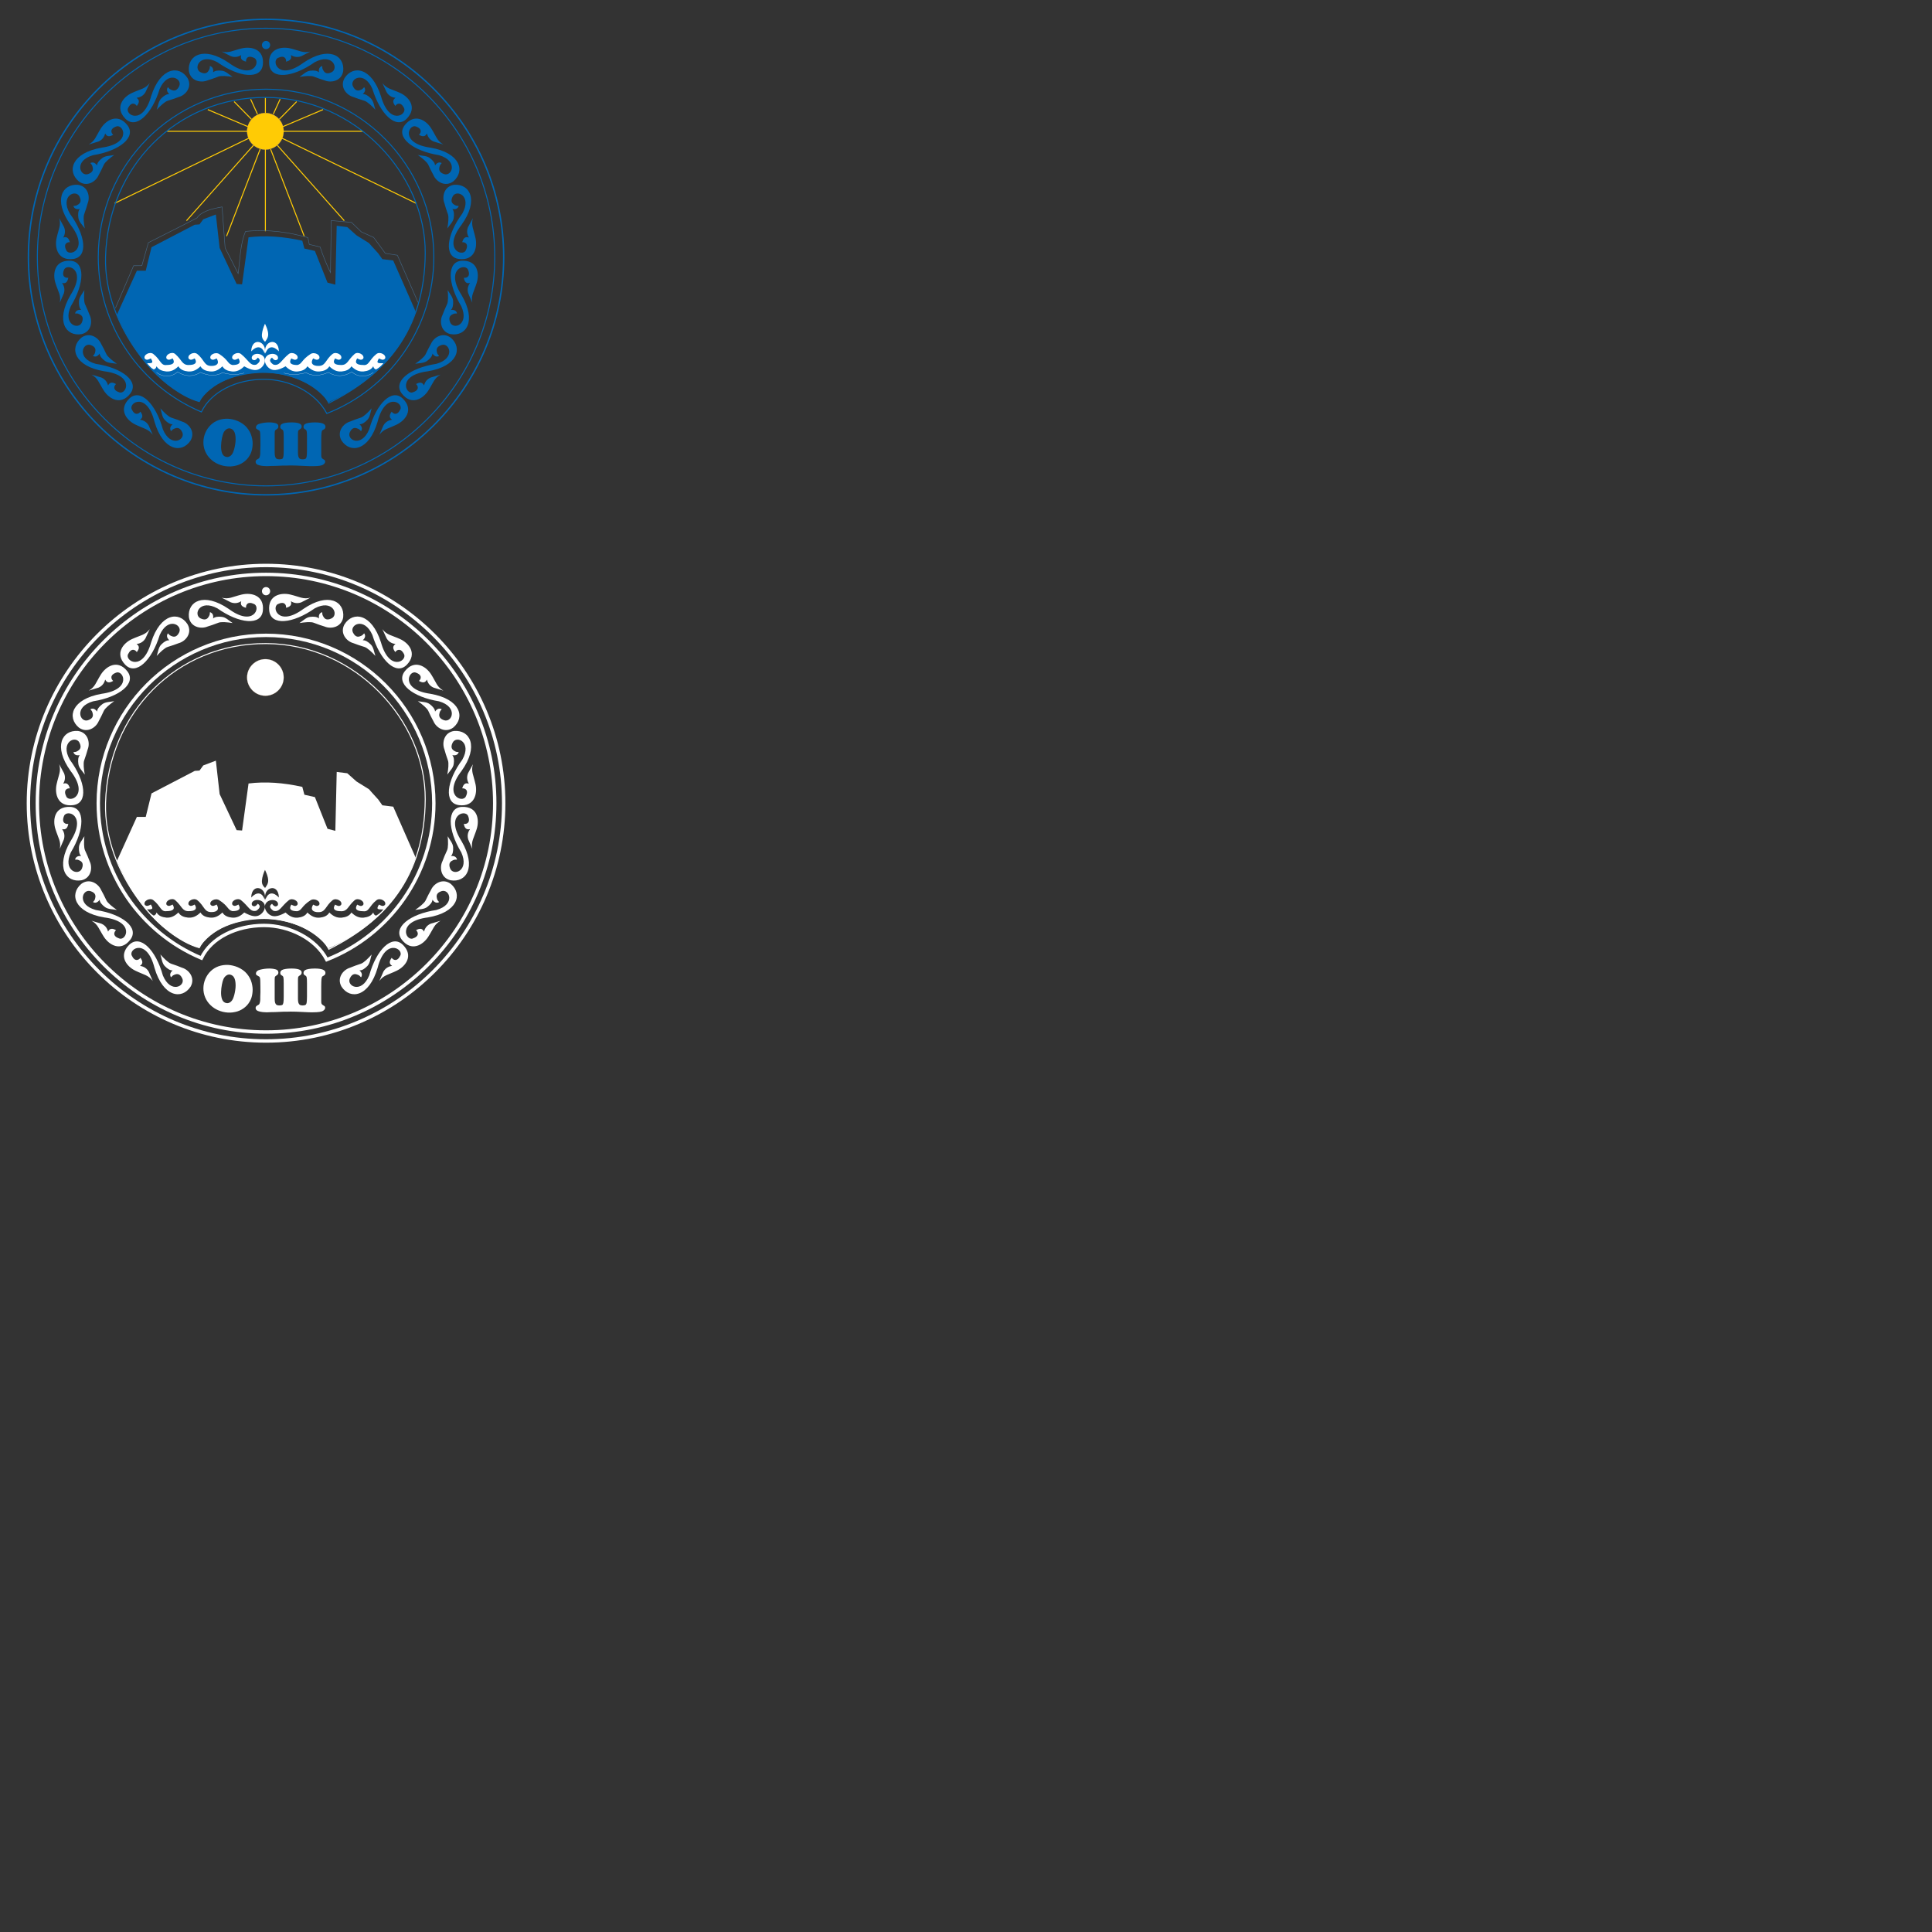 <?xml version="1.0" encoding="utf-8"?>
<!-- Generator: Adobe Illustrator 12.0.0, SVG Export Plug-In  -->
<!DOCTYPE svg PUBLIC "-//W3C//DTD SVG 1.1//EN" "http://www.w3.org/Graphics/SVG/1.1/DTD/svg11.dtd">
<svg  version="1.1" xmlns="http://www.w3.org/2000/svg" xmlns:xlink="http://www.w3.org/1999/xlink" xmlns:a="http://ns.adobe.com/AdobeSVGViewerExtensions/3.0/"
	 width="283" height="283" viewBox="-3.912 -2.726 283 283" enable-background="new -3.912 -2.726 283 283" xml:space="preserve">
<rect x="-3.912" y="-2.726" width="283" height="283" fill="#333333" stroke="none"/>
<defs>
</defs>
<path fill="none" stroke="#0066B3" stroke-width="0.209" stroke-miterlimit="10" d="M35.059,69.756
	c19.173,0,34.809-15.644,34.809-34.826c0-19.183-15.636-34.826-34.809-34.826S0.25,15.747,0.25,34.93
	C0.25,54.111,15.886,69.756,35.059,69.756z"/>
<path fill="none" stroke="#0066B3" stroke-width="0.147" stroke-miterlimit="10" d="M35.059,68.444
	c18.453,0,33.498-15.052,33.498-33.514c0-18.462-15.044-33.515-33.498-33.515S1.561,16.467,1.561,34.929
	S16.605,68.444,35.059,68.444z"/>
<path fill="#0066B3" d="M38.638,65.454l-0.581,0.016h-0.474l-1.203,0.051l-0.309,0.005l-0.297,0.005l-0.617,0.026
	c-0.19,0-0.375-0.011-0.56-0.032c-0.18-0.021-0.36-0.051-0.535-0.097c-0.35-0.083-0.53-0.257-0.53-0.515
	c0-0.16,0.092-0.282,0.267-0.369c0.107-0.053,0.185-0.099,0.221-0.134c0.036-0.026,0.076-0.104,0.113-0.221l0.031-0.141l0.031-0.143
	l0.015-0.262v-0.319l0.026-0.756l-0.006-0.777l-0.005-0.256L34.22,61.2l-0.01-0.35c0-0.087-0.01-0.185-0.031-0.283
	c-0.02-0.099-0.046-0.165-0.087-0.201c-0.03-0.041-0.098-0.083-0.205-0.134c-0.102-0.051-0.18-0.102-0.231-0.144
	c-0.052-0.046-0.077-0.109-0.077-0.185c0-0.298,0.216-0.495,0.652-0.597c0.437-0.107,0.88-0.16,1.322-0.16
	c0.17,0,0.324,0.011,0.473,0.032c0.15,0.021,0.289,0.046,0.417,0.083c0.282,0.072,0.421,0.226,0.421,0.463
	c0,0.123-0.025,0.22-0.083,0.283c-0.056,0.066-0.149,0.139-0.273,0.211c-0.077,0.051-0.128,0.107-0.153,0.175
	c-0.01,0.036-0.016,0.087-0.021,0.149c-0.005,0.061-0.01,0.139-0.01,0.236v2.819c0,0.248,0.021,0.433,0.066,0.566
	c0.042,0.139,0.109,0.236,0.207,0.309c0.108,0.051,0.242,0.083,0.401,0.083c0.211,0,0.355-0.026,0.438-0.077
	c0.083-0.051,0.134-0.166,0.164-0.34c0.032-0.174,0.046-0.478,0.046-0.91V61.31c0-0.438-0.015-0.715-0.041-0.844
	c-0.025-0.124-0.072-0.205-0.138-0.246L37.4,60.184l-0.093-0.063l-0.092-0.081c-0.046-0.046-0.073-0.124-0.073-0.228
	c0-0.093,0.017-0.17,0.042-0.236c0.026-0.067,0.097-0.134,0.207-0.206c0.113-0.066,0.287-0.123,0.523-0.159
	c0.237-0.042,0.525-0.063,0.865-0.063c0.997,0,1.496,0.196,1.496,0.577c0,0.123-0.025,0.22-0.083,0.283
	c-0.057,0.066-0.144,0.139-0.273,0.211c-0.072,0.046-0.119,0.098-0.148,0.164c-0.021,0.063-0.037,0.196-0.037,0.396v2.819
	c0,0.248,0.026,0.433,0.066,0.567c0.041,0.139,0.114,0.236,0.207,0.309c0.113,0.051,0.243,0.083,0.401,0.083
	c0.195,0,0.34-0.031,0.428-0.083c0.086-0.051,0.144-0.17,0.174-0.35l0.031-0.354l0.015-0.541V61.31c0-0.442-0.015-0.725-0.042-0.844
	c-0.025-0.124-0.071-0.205-0.139-0.246c-0.117-0.067-0.205-0.129-0.251-0.18c-0.051-0.046-0.078-0.124-0.078-0.228
	c0-0.093,0.02-0.17,0.051-0.236c0.026-0.072,0.092-0.139,0.201-0.201c0.102-0.061,0.272-0.118,0.509-0.159
	c0.236-0.042,0.53-0.067,0.879-0.067c1.049,0,1.574,0.211,1.574,0.628c0,0.19-0.083,0.329-0.252,0.416
	c-0.103,0.042-0.18,0.093-0.231,0.144c-0.041,0.057-0.078,0.185-0.103,0.391l-0.021,0.391l-0.01,0.571v2.305
	c0,0.133,0.015,0.242,0.051,0.313c0.036,0.078,0.109,0.15,0.221,0.216c0.107,0.056,0.185,0.108,0.236,0.155
	c0.041,0.051,0.067,0.124,0.067,0.221c0,0.164-0.109,0.319-0.319,0.453c-0.211,0.133-0.694,0.206-1.439,0.206h-0.427l-0.391-0.011
	l-0.894-0.042l-0.814-0.035L38.638,65.454z"/>
<path fill="#0066B3" d="M26.174,60.655c0.195-0.448,0.458-0.828,0.797-1.147c0.339-0.32,0.72-0.551,1.146-0.7
	c0.422-0.146,0.88-0.211,1.374-0.196c0.221,0.01,0.452,0.046,0.703,0.104c0.248,0.057,0.484,0.134,0.716,0.231
	c0.565,0.246,1.012,0.566,1.346,0.967c0.335,0.406,0.566,0.833,0.69,1.296c0.128,0.458,0.175,0.901,0.139,1.322
	c-0.031,0.423-0.114,0.788-0.241,1.096c-0.206,0.469-0.479,0.849-0.829,1.147c-0.345,0.299-0.74,0.52-1.182,0.659
	c-0.196,0.056-0.421,0.103-0.673,0.139c-0.207,0.031-0.442,0.036-0.71,0.02c-0.483-0.03-0.946-0.139-1.383-0.329
	c-0.452-0.195-0.837-0.452-1.167-0.782c-0.333-0.324-0.586-0.7-0.761-1.121c-0.175-0.422-0.263-0.865-0.256-1.333
	C25.882,61.561,25.984,61.104,26.174,60.655 M29.948,60.08c-0.227-0.099-0.447-0.078-0.659,0.056
	c-0.215,0.134-0.37,0.324-0.473,0.561c-0.083,0.185-0.155,0.452-0.226,0.807c-0.068,0.35-0.109,0.715-0.119,1.08
	c-0.01,0.372,0.026,0.7,0.119,0.989c0.087,0.287,0.246,0.479,0.472,0.576c0.243,0.107,0.474,0.092,0.679-0.031
	c0.211-0.124,0.371-0.314,0.484-0.576c0.134-0.314,0.242-0.72,0.318-1.215c0.078-0.494,0.078-0.956,0-1.393
	C30.461,60.501,30.262,60.213,29.948,60.08"/>
<path fill="#0066B3" d="M62.14,42.667c0.267-0.257,0.354-0.709,0.323-1.291c-0.031-0.576-0.467-1.033-0.797-1.611
	c0.072,0.767,0.094,1.672-0.093,2.068c-0.277,0.602-0.508,1.127-0.667,1.575c-0.474,0.94-0.248,2.479,1.177,2.808
	c2.267,0.391,3.872-1.882,1.604-5.739c-2.427-3.818,0.55-4.688,0.962-3.685c0.411,1.004-0.221,1.24-0.622,1.163
	c0.107,0.607,0.36,0.906,0.91,0.767c-0.2,0.287-0.477,0.792-0.267,1.507l0.597,1.379c-0.201-1.08,0.22-1.534,0.647-2.891
	c0.426-1.358,0.134-3.324-2.128-3.251c-2.273,0.068-2.16,3.328-0.128,6.671c1.223,2.712-1.172,3.503-1.631,2.355
	c-0.333-0.833,0.124-1.08,0.433-1.218c0.313-0.144,0.391-0.041,0.576-0.092C62.937,42.815,62.663,42.614,62.14,42.667"/>
<path fill="#0066B3" d="M48.741,59.416c0.375,0.021,0.761-0.226,1.161-0.642c0.396-0.422,0.433-1.055,0.627-1.687
	c-0.508,0.576-1.155,1.213-1.568,1.352c-0.627,0.207-1.172,0.401-1.604,0.587c-1.014,0.297-1.979,1.517-1.24,2.783
	c1.27,1.918,4.021,1.532,5.281-2.763c1.116-4.383,3.789-2.81,3.337-1.821c-0.447,0.982-1.055,0.684-1.27,0.345
	c-0.365,0.489-0.411,0.88,0.061,1.184c-0.34,0.056-0.9,0.195-1.274,0.838l-0.602,1.378c0.653-0.885,1.271-0.885,2.55-1.507
	c1.281-0.617,2.514-2.181,0.916-3.776c-1.609-1.609-3.908,0.705-4.948,4.475c-1.141,2.747-3.356,1.543-2.837,0.427
	c0.381-0.817,0.875-0.653,1.188-0.52c0.313,0.128,0.292,0.252,0.462,0.354C49.182,60.101,49.136,59.765,48.741,59.416"/>
<path fill="#0066B3" d="M59.815,21.504c-0.02-0.376-0.313-0.731-0.771-1.081c-0.462-0.35-1.095-0.313-1.748-0.442
	c0.632,0.447,1.337,1.019,1.522,1.415c0.277,0.597,0.53,1.117,0.761,1.528c0.411,0.972,1.727,1.795,2.904,0.921
	c1.765-1.477,1.076-4.172-3.336-4.943c-4.478-0.618-3.208-3.447-2.179-3.113c1.027,0.335,0.796,0.972,0.483,1.226
	c0.529,0.309,0.92,0.313,1.172-0.195c0.086,0.333,0.292,0.88,0.971,1.177l1.44,0.442c-0.956-0.55-1.022-1.162-1.784-2.366
	c-0.756-1.209-2.448-2.253-3.856-0.489c-1.415,1.78,1.141,3.806,4.997,4.419c2.859,0.822,1.913,3.163,0.746,2.773
	c-0.854-0.289-0.746-0.792-0.654-1.122c0.093-0.329,0.221-0.324,0.304-0.499C60.443,20.988,60.119,21.071,59.815,21.504"/>
<path fill="#0066B3" d="M42.818,7.871c-0.279-0.252-0.736-0.309-1.311-0.236c-0.571,0.071-0.998,0.54-1.553,0.904
	c0.761-0.124,1.666-0.206,2.072-0.051c0.617,0.236,1.157,0.433,1.609,0.561c0.971,0.411,2.494,0.087,2.726-1.364
	c0.236-2.289-2.14-3.735-5.835-1.214c-3.641,2.68-4.705-0.231-3.734-0.71c0.973-0.473,1.25,0.139,1.199,0.541
	c0.597-0.145,0.88-0.417,0.705-0.958c0.297,0.18,0.822,0.421,1.517,0.164l1.336-0.684c-1.063,0.268-1.542-0.124-2.926-0.458
	c-1.382-0.335-3.321,0.092-3.1,2.346c0.226,2.263,3.47,1.935,6.664-0.325c2.622-1.403,3.573,0.938,2.462,1.472
	c-0.813,0.391-1.085-0.051-1.249-0.35c-0.16-0.303-0.067-0.386-0.128-0.566C42.911,7.064,42.73,7.352,42.818,7.871"/>
<path fill="#0066B3" d="M59.435,49.065c-0.026,0.376-0.318,0.731-0.782,1.075c-0.467,0.345-1.095,0.304-1.748,0.422
	c0.632-0.438,1.342-1.004,1.527-1.395c0.289-0.596,0.54-1.115,0.782-1.522c0.416-0.967,1.742-1.78,2.911-0.895
	c1.752,1.49,1.032,4.181-3.379,4.912c-4.484,0.576-3.245,3.42-2.216,3.091c1.033-0.323,0.812-0.962,0.499-1.22
	c0.53-0.303,0.921-0.303,1.167,0.207c0.092-0.335,0.303-0.875,0.987-1.167l1.439-0.427c-0.956,0.541-1.033,1.152-1.805,2.351
	c-0.766,1.193-2.468,2.227-3.856,0.447c-1.403-1.79,1.172-3.796,5.039-4.373c2.864-0.797,1.938-3.142,0.766-2.762
	c-0.854,0.278-0.75,0.788-0.664,1.116c0.094,0.329,0.222,0.324,0.299,0.499C60.058,49.585,59.733,49.503,59.435,49.065"/>
<path fill="#0066B3" d="M62.34,27.886c0.247,0.284,0.293,0.741,0.206,1.317c-0.083,0.571-0.561,0.988-0.936,1.533
	c0.139-0.756,0.241-1.662,0.093-2.068c-0.221-0.627-0.406-1.172-0.519-1.625c-0.391-0.982-0.031-2.495,1.423-2.696
	c2.293-0.18,3.688,2.228,1.08,5.865c-2.761,3.58,0.124,4.712,0.622,3.755c0.499-0.962-0.107-1.255-0.513-1.213
	c0.159-0.597,0.442-0.87,0.971-0.685c-0.168-0.304-0.401-0.833-0.128-1.522l0.72-1.322c-0.298,1.06,0.083,1.548,0.386,2.937
	c0.304,1.396-0.17,3.322-2.412,3.05c-2.257-0.277-1.855-3.513,0.474-6.657c1.459-2.592-0.854-3.601-1.414-2.5
	c-0.407,0.802,0.025,1.09,0.324,1.26c0.297,0.165,0.38,0.073,0.565,0.145C63.147,27.815,62.86,27.985,62.34,27.886"/>
<path fill="#0066B3" d="M49.224,11.061c0.376-0.025,0.772,0.211,1.178,0.617c0.411,0.413,0.462,1.04,0.674,1.672
	c-0.525-0.566-1.188-1.188-1.605-1.313c-0.632-0.195-1.182-0.375-1.615-0.55c-1.023-0.272-2.02-1.466-1.311-2.752
	c1.224-1.951,3.984-1.631,5.348,2.633c1.223,4.353,3.856,2.712,3.382,1.74c-0.474-0.972-1.074-0.664-1.279-0.313
	c-0.381-0.485-0.438-0.87,0.03-1.19c-0.339-0.04-0.905-0.174-1.296-0.807l-0.632-1.362c0.673,0.868,1.291,0.858,2.587,1.444
	s2.565,2.12,1.007,3.755c-1.568,1.646-3.922-0.612-5.059-4.352c-1.204-2.722-3.394-1.467-2.844-0.361
	c0.401,0.809,0.885,0.634,1.198,0.495c0.313-0.139,0.289-0.262,0.453-0.366C49.651,10.365,49.615,10.7,49.224,11.061"/>
<path fill="#0066B3" d="M7.978,42.667c-0.268-0.257-0.354-0.709-0.324-1.291c0.03-0.576,0.467-1.033,0.796-1.611
	c-0.071,0.767-0.092,1.672,0.092,2.068c0.274,0.602,0.51,1.127,0.669,1.575c0.473,0.94,0.247,2.479-1.177,2.808
	c-2.267,0.391-3.872-1.882-1.605-5.739c2.427-3.818-0.55-4.688-0.961-3.685c-0.411,1.003,0.221,1.24,0.623,1.163
	c-0.109,0.607-0.36,0.906-0.91,0.767c0.195,0.287,0.478,0.792,0.266,1.507l-0.596,1.379c0.201-1.08-0.221-1.534-0.647-2.891
	c-0.427-1.358-0.134-3.324,2.128-3.251c2.273,0.068,2.159,3.328,0.128,6.671c-1.224,2.712,1.172,3.503,1.63,2.355
	c0.334-0.833-0.123-1.08-0.432-1.218c-0.313-0.144-0.391-0.041-0.576-0.092C7.181,42.815,7.454,42.614,7.978,42.667"/>
<path fill="#0066B3" d="M21.377,59.416c-0.375,0.021-0.767-0.226-1.163-0.642c-0.395-0.422-0.431-1.055-0.632-1.687
	c0.515,0.576,1.162,1.213,1.573,1.352c0.627,0.207,1.172,0.401,1.6,0.587c1.019,0.297,1.984,1.517,1.245,2.783
	c-1.271,1.918-4.026,1.532-5.281-2.763c-1.116-4.383-3.789-2.81-3.337-1.821c0.447,0.982,1.054,0.684,1.27,0.345
	c0.365,0.489,0.411,0.88-0.061,1.184c0.338,0.056,0.9,0.195,1.274,0.838l0.601,1.378c-0.652-0.885-1.27-0.885-2.549-1.507
	c-1.286-0.617-2.514-2.181-0.916-3.776c1.609-1.609,3.908,0.705,4.946,4.475c1.142,2.747,3.357,1.543,2.839,0.427
	c-0.381-0.817-0.875-0.653-1.188-0.52c-0.313,0.128-0.292,0.252-0.462,0.354C20.934,60.101,20.981,59.765,21.377,59.416"/>
<path fill="#0066B3" d="M10.303,21.504c0.02-0.376,0.313-0.731,0.771-1.081c0.462-0.35,1.095-0.313,1.744-0.442
	c-0.627,0.447-1.333,1.019-1.517,1.415c-0.277,0.597-0.53,1.117-0.761,1.528c-0.411,0.972-1.733,1.795-2.905,0.921
	c-1.764-1.477-1.075-4.172,3.336-4.943c4.479-0.618,3.209-3.447,2.181-3.113c-1.028,0.335-0.797,0.972-0.484,1.226
	c-0.528,0.309-0.919,0.313-1.172-0.195c-0.087,0.333-0.292,0.88-0.971,1.177l-1.439,0.442c0.956-0.55,1.022-1.162,1.783-2.366
	c0.756-1.209,2.448-2.253,3.856-0.489c1.415,1.78-1.141,3.806-4.997,4.419c-2.864,0.822-1.913,3.163-0.746,2.773
	c0.854-0.289,0.746-0.792,0.653-1.122c-0.092-0.329-0.221-0.324-0.303-0.499C9.675,20.988,9.999,21.071,10.303,21.504"/>
<path fill="#0066B3" d="M27.3,7.871c0.277-0.252,0.735-0.309,1.306-0.236c0.576,0.071,1.002,0.54,1.559,0.904
	c-0.761-0.124-1.666-0.206-2.072-0.051c-0.617,0.236-1.157,0.433-1.609,0.561c-0.978,0.411-2.495,0.087-2.726-1.364
	c-0.236-2.289,2.139-3.735,5.835-1.214c3.641,2.68,4.705-0.231,3.733-0.71c-0.971-0.473-1.25,0.139-1.197,0.541
	c-0.597-0.145-0.88-0.417-0.705-0.958c-0.299,0.18-0.822,0.421-1.517,0.164l-1.342-0.684c1.07,0.268,1.543-0.124,2.925-0.458
	c1.389-0.335,3.328,0.092,3.105,2.346c-0.226,2.263-3.47,1.935-6.663-0.325c-2.622-1.403-3.573,0.938-2.463,1.472
	c0.813,0.391,1.086-0.051,1.25-0.35c0.16-0.303,0.067-0.386,0.128-0.566C27.207,7.064,27.388,7.352,27.3,7.871"/>
<path fill="#0066B3" d="M10.682,49.065c0.026,0.376,0.319,0.731,0.781,1.075c0.463,0.345,1.096,0.304,1.75,0.422
	c-0.634-0.438-1.342-1.004-1.534-1.395c-0.282-0.596-0.54-1.115-0.776-1.522c-0.421-0.967-1.743-1.78-2.911-0.895
	c-1.753,1.49-1.033,4.181,3.379,4.912c4.482,0.576,3.244,3.42,2.215,3.091c-1.033-0.323-0.812-0.962-0.499-1.22
	c-0.53-0.303-0.926-0.303-1.167,0.207c-0.092-0.335-0.304-0.875-0.987-1.167l-1.439-0.427c0.956,0.541,1.033,1.152,1.805,2.351
	c0.766,1.193,2.468,2.227,3.856,0.447c1.403-1.79-1.173-3.796-5.04-4.373c-2.863-0.797-1.938-3.142-0.766-2.762
	c0.854,0.278,0.751,0.788,0.664,1.116c-0.092,0.329-0.221,0.324-0.299,0.499C10.06,49.585,10.384,49.503,10.682,49.065"/>
<path fill="#0066B3" d="M7.777,27.886c-0.246,0.284-0.292,0.741-0.205,1.317c0.083,0.571,0.56,0.988,0.936,1.533
	c-0.14-0.756-0.243-1.662-0.092-2.068c0.221-0.627,0.401-1.172,0.519-1.625c0.391-0.982,0.026-2.495-1.425-2.696
	c-2.293-0.18-3.686,2.228-1.08,5.865c2.762,3.58-0.123,4.712-0.622,3.755c-0.499-0.962,0.108-1.255,0.515-1.213
	c-0.165-0.597-0.442-0.87-0.972-0.685c0.17-0.304,0.401-0.833,0.124-1.522l-0.714-1.322c0.299,1.06-0.083,1.548-0.385,2.937
	c-0.304,1.396,0.17,3.322,2.41,3.05c2.258-0.277,1.852-3.513-0.472-6.657c-1.466-2.592,0.854-3.601,1.413-2.5
	c0.406,0.802-0.025,1.09-0.324,1.26c-0.297,0.165-0.381,0.073-0.565,0.145C6.971,27.815,7.258,27.985,7.777,27.886"/>
<path fill="#0066B3" d="M20.893,11.061c-0.375-0.025-0.771,0.211-1.177,0.617c-0.411,0.413-0.462,1.04-0.673,1.672
	c0.525-0.566,1.188-1.188,1.604-1.313c0.633-0.195,1.177-0.375,1.615-0.55c1.023-0.272,2.016-1.466,1.311-2.752
	c-1.224-1.951-3.985-1.631-5.348,2.633c-1.223,4.353-3.856,2.712-3.382,1.74c0.473-0.972,1.07-0.664,1.28-0.313
	c0.381-0.485,0.437-0.87-0.03-1.19c0.339-0.04,0.905-0.174,1.294-0.807l0.633-1.362c-0.674,0.868-1.291,0.858-2.586,1.444
	s-2.566,2.12-1.008,3.755c1.568,1.646,3.924-0.612,5.06-4.352c1.204-2.722,3.394-1.467,2.843-0.361
	c-0.399,0.809-0.888,0.634-1.197,0.495c-0.313-0.139-0.289-0.262-0.453-0.366C20.467,10.365,20.503,10.7,20.893,11.061"/>
<path fill="#0066B3" d="M35.059,4.471c0.333,0,0.601-0.268,0.601-0.603c0-0.333-0.268-0.601-0.601-0.601
	c-0.335,0-0.601,0.268-0.601,0.601C34.458,4.203,34.724,4.471,35.059,4.471"/>
<path fill="#0066B3" d="M56.977,42.918c-2.057,6.096-6.432,10.422-12.725,13.271c-4.607-5.956-15.301-5.607-19.014-0.071
	c-5.182-1.754-9.333-6.358-12.026-12.738l2.925-6.451h1.297l0.847-3.441l6.334-3.297l0.695-0.046l0.55-0.752l1.846-0.699
	l0.551,4.893l2.493,5.287l0.797,0.051l0.946-6.887c2.478-0.315,5.136-0.114,7.876,0.499l0.304,1.147l1.542,0.35l1.846,4.64
	l1.147,0.299l0.2-8.627l1.548,0.194l1.347,1.2l1.841,1.147l0.35,0.401l0.997,1.096l0.601,0.849l1.594,0.2L56.977,42.918z"/>
<path fill="none" stroke="#0066B3" stroke-width="0.147" stroke-miterlimit="10" d="M35.059,10.34
	c13.532,0,24.577,11.044,24.577,24.589c0,10.401-6.52,19.332-15.677,22.912c-1.625-3.097-5.481-5.006-9.188-5.006
	c-4.066,0-7.748,1.806-9.183,4.775c-0.015-0.006-0.025-0.012-0.036-0.012c-8.839-3.734-15.069-12.495-15.069-22.669
	C10.482,21.385,21.52,10.34,35.059,10.34z"/>
<path fill="#FFFFFF" d="M34.966,49.07c0.385-1.194,1.213-1.147,1.974-0.329C36.873,46.508,34.534,47.255,34.966,49.07"/>
<path fill="#FFFFFF" d="M34.858,49.07c-0.385-1.194-1.213-1.147-1.974-0.329C32.951,46.508,35.29,47.255,34.858,49.07"/>
<path fill="#FFFFFF" d="M34.904,44.693c0.226,0.494,0.452,0.978,0.468,1.539c0.015,0.458-0.231,0.802-0.457,1.111
	c-0.345-0.324-0.499-0.632-0.458-1.111S34.668,45.203,34.904,44.693"/>
<path fill="#FFFFFF" d="M30.143,50.742c0.016,0,0.026-0.005,0.041-0.005v0.005c0.807-0.01,1.286-0.252,0.838-0.967
	c-0.226,0.097-0.591,0.376-0.89,0.031c-0.257-0.545,0.741-1.086,1.26-0.673c1.116,0.885,1.327,1.794,2.247,1.548
	c0.51-0.35,0.705-0.695,0.206-1.025c-0.282,0.401-0.55,0.49-0.833,0.232c-0.227-0.51,0.401-0.88,0.982-0.767
	c0.931,0.175,1.198,1.096,0.509,1.868c-0.694,0.767-1.573,0.541-2.642-0.058c-0.53,0.535-1.106,0.809-1.743,0.757l-0.005,0.005
	c-0.643-0.067-1.157-0.263-1.445-0.763c-0.535,0.535-1.116,0.809-1.758,0.757l0.01-0.201l-0.017,0.207
	c-0.647-0.067-1.162-0.263-1.45-0.763c-0.535,0.535-1.111,0.809-1.758,0.757l-0.026,0.005c-0.647-0.067-1.162-0.262-1.45-0.763
	c-0.53,0.535-1.111,0.809-1.748,0.757v0.005c-0.647-0.067-1.162-0.262-1.45-0.763c-0.077,0.226-0.124,0.35-0.406,0.469
	c-0.438-0.247-0.822-0.535-1.085-0.911c0.833,0,1.105,0.011,0.652-0.714c-0.226,0.098-0.591,0.376-0.89,0.032
	c-0.256-0.545,0.741-1.086,1.26-0.674c1.096,0.869,1.069,1.738,1.949,1.609c0.01,0,0.025-0.005,0.041-0.005l-0.005,0.005
	c0.806-0.01,1.285-0.252,0.837-0.967c-0.227,0.097-0.591,0.376-0.89,0.031c-0.251-0.545,0.766-1.106,1.266-0.673
	c1.023,0.895,0.992,1.62,1.984,1.614v-0.005c0.827,0,1.332-0.241,0.874-0.967c-0.221,0.098-0.591,0.376-0.884,0.032
	c-0.257-0.545,0.74-1.086,1.26-0.674c1.054,0.839,1.002,1.785,2.087,1.744v0.005c0.812-0.005,1.204-0.386,0.751-1.106
	c-0.226,0.097-0.591,0.376-0.89,0.031c-0.252-0.545,0.705-1.03,1.265-0.673C29.563,50.006,29.434,50.6,30.143,50.742"/>
<path fill="#FFFFFF" d="M39.64,50.742c-0.015,0-0.026-0.005-0.042-0.005v0.005c-0.807-0.01-1.286-0.252-0.838-0.967
	c0.226,0.097,0.591,0.376,0.89,0.031c0.258-0.545-0.74-1.086-1.26-0.673c-1.116,0.885-1.326,1.794-2.247,1.548
	c-0.509-0.35-0.705-0.695-0.207-1.025c0.284,0.401,0.551,0.49,0.833,0.232c0.226-0.51-0.406-0.88-0.982-0.767
	c-0.931,0.175-1.198,1.096-0.509,1.868c0.694,0.767,1.574,0.541,2.644-0.058c0.528,0.535,1.104,0.809,1.742,0.757v0.005
	c0.648-0.067,1.162-0.263,1.451-0.763c0.535,0.535,1.115,0.809,1.758,0.757l-0.01-0.201l0.015,0.207
	c0.649-0.067,1.163-0.263,1.45-0.763c0.535,0.535,1.111,0.809,1.753,0.757l0.031,0.005c0.647-0.067,1.162-0.262,1.449-0.763
	c0.53,0.535,1.106,0.809,1.749,0.757v0.005c0.648-0.067,1.162-0.262,1.45-0.763c0.077,0.226,0.119,0.35,0.407,0.469
	c0.436-0.247,0.817-0.535,1.084-0.911c-0.833,0-1.106,0.011-0.653-0.714c0.226,0.098,0.591,0.376,0.89,0.032
	c0.257-0.545-0.746-1.086-1.26-0.674c-1.096,0.869-1.07,1.738-1.95,1.609c-0.01,0-0.025-0.005-0.04-0.005v0.005
	c-0.802-0.01-1.281-0.252-0.833-0.967c0.226,0.097,0.591,0.376,0.889,0.031c0.251-0.545-0.766-1.106-1.265-0.673
	c-1.023,0.895-0.992,1.62-1.984,1.614v-0.005c-0.833,0-1.332-0.241-0.875-0.967c0.221,0.098,0.586,0.376,0.884,0.032
	c0.258-0.545-0.741-1.086-1.259-0.674c-1.055,0.839-1.003,1.785-2.088,1.744v0.005c-0.812-0.005-1.203-0.386-0.75-1.106
	c0.226,0.097,0.591,0.376,0.888,0.031c0.252-0.545-0.704-1.03-1.265-0.673C40.221,50.006,40.345,50.6,39.64,50.742"/>
<path fill="none" stroke="#FFFFFF" stroke-width="0.029" stroke-miterlimit="10" d="M19.012,51.823
	c0.971,0.761,2.282,0.688,3.084-0.078c1.121,0.725,2.247,0.751,3.368,0.078c1.172,0.519,2.251,0.576,3.209,0.046
	c1.265,0.319,2.046,0.339,3.181,0.046"/>
<path fill="none" stroke="#FFFFFF" stroke-width="0.029" stroke-miterlimit="10" d="M50.777,51.823
	c-0.997,0.761-2.334,0.688-3.151-0.078c-1.147,0.725-2.293,0.751-3.436,0.078c-1.197,0.519-2.303,0.576-3.275,0.046
	c-1.296,0.319-2.092,0.339-3.249,0.046"/>
<path fill="#FFCB05" d="M34.961,19.184c1.476,0,2.678-1.204,2.678-2.681c0-1.471-1.202-2.674-2.678-2.674
	c-1.476,0-2.679,1.204-2.679,2.674C32.282,17.979,33.486,19.184,34.961,19.184"/>
<path fill="none" stroke="#E5AE70" stroke-width="0.029" stroke-miterlimit="10" d="M34.961,19.184c1.476,0,2.678-1.204,2.678-2.681
	c0-1.471-1.202-2.674-2.678-2.674c-1.476,0-2.679,1.204-2.679,2.674C32.282,17.979,33.486,19.184,34.961,19.184z"/>
<path fill="none" stroke="#FFCB05" stroke-width="0.147" stroke-miterlimit="10" d="M39.542,12.156l-2.545,2.588"/>
<path fill="none" stroke="#FFCB05" stroke-width="0.147" stroke-miterlimit="10" d="M43.404,13.329l-5.872,2.489"/>
<path fill="none" stroke="#FFCB05" stroke-width="0.147" stroke-miterlimit="10" d="M37.121,11.801l-0.997,2.187"/>
<path fill="none" stroke="#FFCB05" stroke-width="0.147" stroke-miterlimit="10" d="M34.961,11.585v2.258"/>
<path fill="none" stroke="#FFCB05" stroke-width="0.147" stroke-miterlimit="10" d="M37.393,17.517l19.636,9.527"/>
<path fill="none" stroke="#FFCB05" stroke-width="0.147" stroke-miterlimit="10" d="M36.72,18.566l9.794,11.034"/>
<path fill="none" stroke="#FFCB05" stroke-width="0.147" stroke-miterlimit="10" d="M35.727,19.121l4.92,12.743"/>
<path fill="none" stroke="#FFCB05" stroke-width="0.147" stroke-miterlimit="10" d="M34.961,19.121v12.027"/>
<path fill="none" stroke="#FFCB05" stroke-width="0.147" stroke-miterlimit="10" d="M30.38,12.156l2.544,2.588"/>
<path fill="none" stroke="#FFCB05" stroke-width="0.147" stroke-miterlimit="10" d="M26.524,13.329l5.866,2.489"/>
<path fill="none" stroke="#FFCB05" stroke-width="0.147" stroke-miterlimit="10" d="M32.802,11.801l0.997,2.187"/>
<path fill="none" stroke="#FFCB05" stroke-width="0.147" stroke-miterlimit="10" d="M32.53,17.517l-19.637,9.527"/>
<path fill="none" stroke="#FFCB05" stroke-width="0.147" stroke-miterlimit="10" d="M33.208,18.566l-9.801,11.034"/>
<path fill="none" stroke="#FFCB05" stroke-width="0.147" stroke-miterlimit="10" d="M34.196,19.121l-4.917,12.743"/>
<path fill="none" stroke="#FFCB05" stroke-width="0.147" stroke-miterlimit="10" d="M20.564,16.504h11.754"/>
<path fill="none" stroke="#FFCB05" stroke-width="0.147" stroke-miterlimit="10" d="M37.496,16.504H49.25"/>
<path fill="none" stroke="#0066B3" stroke-width="0.147" stroke-miterlimit="10" d="M35.059,11.544
	c13.089,0.051,23.383,11.287,23.317,22.81c-0.072,11.522-5.984,17.881-14.119,21.964c-1.537-2.926-5.969-4.506-9.471-4.506
	c-3.841,0-8.144,1.472-9.502,4.28c-5.563-1.481-14.021-10.833-13.734-21.213C11.917,21.668,21.968,11.492,35.059,11.544z"/>
<path fill="none" stroke="#426787" stroke-width="0.071" stroke-miterlimit="10" d="M57.332,41.591l-3.034-6.929l-1.768-0.277
	l-1.707-2.331l-1.816-0.823l-1.428-1.383l-2.973-0.268l-0.107,7.623c-0.576-1.177-1.084-2.428-1.522-3.75
	c-0.53-0.123-1.06-0.251-1.588-0.38l-0.191-0.988c-2.771-0.786-5.676-1.255-9.146-0.915c-0.797,1.913-0.807,4.181-1.08,6.173
	l-1.909-3.761l-0.446-6.003c-1.605,0.304-3.009,0.654-3.683,1.621l-1.588,0.824l-5.527,2.797l-0.951,3.37H15.66l-2.669,6.23"/>
<path fill="none" stroke="#FFFFFF" stroke-width="0.5" stroke-miterlimit="10" d="M35.059,149.756
	c19.173,0,34.809-15.644,34.809-34.826c0-19.183-15.636-34.826-34.809-34.826S0.25,95.747,0.25,114.93
	C0.25,134.111,15.886,149.756,35.059,149.756z"/>
<path fill="none" stroke="#FFFFFF" stroke-width="0.5" stroke-miterlimit="10" d="M35.059,148.444
	c18.453,0,33.498-15.051,33.498-33.514c0-18.462-15.044-33.515-33.498-33.515S1.561,96.467,1.561,114.929
	S16.605,148.444,35.059,148.444z"/>
<path fill="#FFFFFF" d="M38.638,145.454l-0.581,0.017h-0.474l-1.203,0.052l-0.309,0.004l-0.297,0.006l-0.617,0.025
	c-0.19,0-0.375-0.011-0.56-0.031c-0.18-0.021-0.36-0.052-0.535-0.098c-0.35-0.083-0.53-0.257-0.53-0.516
	c0-0.159,0.092-0.281,0.267-0.368c0.107-0.054,0.185-0.099,0.221-0.134c0.036-0.026,0.076-0.104,0.113-0.221l0.031-0.142
	l0.031-0.144l0.015-0.262v-0.318l0.026-0.756l-0.006-0.777l-0.005-0.256L34.22,141.2l-0.01-0.35c0-0.087-0.01-0.185-0.031-0.283
	c-0.02-0.099-0.046-0.164-0.087-0.201c-0.03-0.041-0.098-0.082-0.205-0.133c-0.102-0.052-0.18-0.103-0.231-0.145
	c-0.052-0.046-0.077-0.109-0.077-0.186c0-0.297,0.216-0.495,0.652-0.597c0.437-0.107,0.88-0.16,1.322-0.16
	c0.17,0,0.324,0.011,0.473,0.032c0.15,0.021,0.289,0.046,0.417,0.083c0.282,0.072,0.421,0.226,0.421,0.464
	c0,0.122-0.025,0.219-0.083,0.282c-0.056,0.065-0.149,0.14-0.273,0.211c-0.077,0.052-0.128,0.106-0.153,0.175
	c-0.01,0.036-0.016,0.088-0.021,0.149s-0.01,0.139-0.01,0.235v2.819c0,0.248,0.021,0.433,0.066,0.565
	c0.042,0.14,0.109,0.236,0.207,0.31c0.108,0.052,0.242,0.083,0.401,0.083c0.211,0,0.355-0.025,0.438-0.076
	c0.083-0.052,0.134-0.166,0.164-0.341c0.032-0.174,0.046-0.478,0.046-0.909v-1.92c0-0.438-0.015-0.715-0.041-0.844
	c-0.025-0.124-0.072-0.205-0.138-0.246l-0.067-0.035l-0.093-0.064l-0.092-0.08c-0.046-0.047-0.073-0.124-0.073-0.229
	c0-0.093,0.017-0.17,0.042-0.236c0.026-0.066,0.097-0.133,0.207-0.206c0.113-0.066,0.287-0.123,0.523-0.159
	c0.237-0.042,0.525-0.063,0.865-0.063c0.997,0,1.496,0.196,1.496,0.577c0,0.123-0.025,0.22-0.083,0.283
	c-0.057,0.065-0.144,0.14-0.273,0.211c-0.072,0.046-0.119,0.099-0.148,0.164c-0.021,0.063-0.037,0.196-0.037,0.396v2.819
	c0,0.248,0.026,0.433,0.066,0.567c0.041,0.139,0.114,0.236,0.207,0.309c0.113,0.051,0.243,0.083,0.401,0.083
	c0.195,0,0.34-0.03,0.428-0.083c0.086-0.051,0.144-0.17,0.174-0.35l0.031-0.354l0.015-0.541v-1.92c0-0.441-0.015-0.725-0.042-0.844
	c-0.025-0.124-0.071-0.205-0.139-0.246c-0.117-0.066-0.205-0.129-0.251-0.18c-0.051-0.047-0.078-0.124-0.078-0.229
	c0-0.093,0.02-0.17,0.051-0.236c0.026-0.071,0.092-0.138,0.201-0.2c0.102-0.061,0.272-0.118,0.509-0.159
	c0.236-0.042,0.53-0.067,0.879-0.067c1.049,0,1.574,0.211,1.574,0.627c0,0.19-0.083,0.33-0.252,0.416
	c-0.103,0.043-0.18,0.094-0.231,0.145c-0.041,0.057-0.078,0.186-0.103,0.391l-0.021,0.391l-0.01,0.572v2.305
	c0,0.133,0.015,0.242,0.051,0.313c0.036,0.078,0.109,0.15,0.221,0.217c0.107,0.055,0.185,0.107,0.236,0.154
	c0.041,0.051,0.067,0.124,0.067,0.221c0,0.164-0.109,0.319-0.319,0.453c-0.211,0.133-0.694,0.207-1.439,0.207h-0.427l-0.391-0.012
	l-0.894-0.042l-0.814-0.035L38.638,145.454z"/>
<path fill="#FFFFFF" d="M26.174,140.655c0.195-0.447,0.458-0.828,0.797-1.146c0.339-0.32,0.72-0.551,1.146-0.7
	c0.422-0.146,0.88-0.211,1.374-0.196c0.221,0.01,0.452,0.046,0.703,0.104c0.248,0.057,0.484,0.134,0.716,0.231
	c0.565,0.246,1.012,0.566,1.346,0.967c0.335,0.406,0.566,0.832,0.69,1.296c0.128,0.458,0.175,0.901,0.139,1.321
	c-0.031,0.424-0.114,0.789-0.241,1.097c-0.206,0.469-0.479,0.849-0.829,1.147c-0.345,0.299-0.74,0.52-1.182,0.658
	c-0.196,0.057-0.421,0.104-0.673,0.139c-0.207,0.031-0.442,0.037-0.71,0.021c-0.483-0.03-0.946-0.14-1.383-0.329
	c-0.452-0.195-0.837-0.451-1.167-0.781c-0.333-0.324-0.586-0.701-0.761-1.121c-0.175-0.422-0.263-0.865-0.256-1.334
	C25.882,141.561,25.984,141.104,26.174,140.655 M29.948,140.081c-0.227-0.1-0.447-0.078-0.659,0.056
	c-0.215,0.134-0.37,0.324-0.473,0.562c-0.083,0.185-0.155,0.451-0.226,0.807c-0.068,0.35-0.109,0.715-0.119,1.08
	c-0.01,0.371,0.026,0.699,0.119,0.988c0.087,0.287,0.246,0.479,0.472,0.576c0.243,0.107,0.474,0.092,0.679-0.031
	c0.211-0.123,0.371-0.313,0.484-0.575c0.134-0.313,0.242-0.72,0.318-1.216c0.078-0.493,0.078-0.955,0-1.393
	C30.461,140.501,30.262,140.213,29.948,140.081"/>
<path fill="#FFFFFF" d="M62.14,122.667c0.267-0.257,0.354-0.709,0.323-1.291c-0.031-0.576-0.467-1.033-0.797-1.611
	c0.072,0.767,0.094,1.672-0.093,2.068c-0.277,0.602-0.508,1.127-0.667,1.575c-0.474,0.94-0.248,2.479,1.177,2.808
	c2.267,0.391,3.872-1.882,1.604-5.739c-2.427-3.818,0.55-4.688,0.962-3.685c0.411,1.004-0.221,1.24-0.622,1.163
	c0.107,0.607,0.36,0.906,0.91,0.767c-0.2,0.287-0.477,0.792-0.267,1.507l0.597,1.379c-0.201-1.08,0.22-1.534,0.647-2.891
	c0.426-1.358,0.134-3.324-2.128-3.251c-2.273,0.068-2.16,3.328-0.128,6.671c1.223,2.712-1.172,3.503-1.631,2.355
	c-0.333-0.833,0.124-1.08,0.433-1.218c0.313-0.144,0.391-0.041,0.576-0.092C62.937,122.815,62.663,122.614,62.14,122.667"/>
<path fill="#FFFFFF" d="M48.741,139.416c0.375,0.021,0.761-0.226,1.161-0.642c0.396-0.422,0.433-1.055,0.627-1.687
	c-0.508,0.576-1.155,1.213-1.568,1.352c-0.627,0.207-1.172,0.401-1.604,0.587c-1.014,0.297-1.979,1.517-1.24,2.784
	c1.27,1.918,4.021,1.531,5.281-2.764c1.116-4.383,3.789-2.81,3.337-1.821c-0.447,0.982-1.055,0.684-1.27,0.345
	c-0.365,0.489-0.411,0.88,0.061,1.184c-0.34,0.056-0.9,0.195-1.274,0.838l-0.602,1.378c0.653-0.885,1.271-0.885,2.55-1.507
	c1.281-0.617,2.514-2.181,0.916-3.776c-1.609-1.609-3.908,0.705-4.948,4.474c-1.141,2.748-3.356,1.543-2.837,0.428
	c0.381-0.816,0.875-0.652,1.188-0.52c0.313,0.127,0.292,0.252,0.462,0.354C49.182,140.1,49.136,139.765,48.741,139.416"/>
<path fill="#FFFFFF" d="M59.815,101.504c-0.02-0.376-0.313-0.731-0.771-1.081c-0.462-0.35-1.095-0.313-1.748-0.442
	c0.632,0.447,1.337,1.019,1.522,1.415c0.277,0.597,0.53,1.117,0.761,1.528c0.411,0.972,1.727,1.795,2.904,0.921
	c1.765-1.477,1.076-4.172-3.336-4.943c-4.478-0.618-3.208-3.447-2.179-3.113c1.027,0.335,0.796,0.972,0.483,1.225
	c0.529,0.309,0.92,0.313,1.172-0.195c0.086,0.333,0.292,0.88,0.971,1.177l1.44,0.442c-0.956-0.55-1.022-1.162-1.784-2.366
	c-0.756-1.209-2.448-2.253-3.856-0.489c-1.415,1.78,1.141,3.806,4.997,4.419c2.859,0.822,1.913,3.163,0.746,2.773
	c-0.854-0.289-0.746-0.792-0.654-1.122c0.093-0.329,0.221-0.324,0.304-0.499C60.443,100.988,60.119,101.071,59.815,101.504"/>
<path fill="#FFFFFF" d="M42.818,87.871c-0.279-0.252-0.736-0.309-1.311-0.236c-0.571,0.071-0.998,0.54-1.553,0.904
	c0.761-0.124,1.666-0.206,2.072-0.051c0.617,0.236,1.157,0.433,1.609,0.561c0.971,0.411,2.494,0.087,2.726-1.364
	c0.236-2.289-2.14-3.735-5.835-1.214c-3.641,2.68-4.705-0.231-3.734-0.71c0.973-0.473,1.25,0.139,1.199,0.541
	c0.597-0.145,0.88-0.417,0.705-0.958c0.297,0.18,0.822,0.421,1.517,0.164l1.336-0.684c-1.063,0.268-1.542-0.124-2.926-0.458
	c-1.382-0.335-3.321,0.092-3.1,2.346c0.226,2.263,3.47,1.935,6.664-0.325c2.622-1.403,3.573,0.938,2.462,1.472
	c-0.813,0.391-1.085-0.051-1.249-0.35c-0.16-0.303-0.067-0.386-0.128-0.566C42.911,87.064,42.73,87.352,42.818,87.871"/>
<path fill="#FFFFFF" d="M59.435,129.065c-0.026,0.376-0.318,0.731-0.782,1.075c-0.467,0.345-1.095,0.304-1.748,0.422
	c0.632-0.438,1.342-1.004,1.527-1.395c0.289-0.596,0.54-1.115,0.782-1.522c0.416-0.967,1.742-1.78,2.911-0.895
	c1.752,1.49,1.032,4.181-3.379,4.912c-4.484,0.576-3.245,3.42-2.216,3.091c1.033-0.323,0.812-0.962,0.499-1.22
	c0.53-0.303,0.921-0.303,1.167,0.207c0.092-0.335,0.303-0.875,0.987-1.167l1.439-0.427c-0.956,0.541-1.033,1.152-1.805,2.351
	c-0.766,1.193-2.468,2.227-3.856,0.447c-1.403-1.79,1.172-3.796,5.039-4.373c2.864-0.797,1.938-3.142,0.766-2.762
	c-0.854,0.278-0.75,0.788-0.664,1.116c0.094,0.329,0.222,0.324,0.299,0.499C60.058,129.585,59.733,129.503,59.435,129.065"/>
<path fill="#FFFFFF" d="M62.34,107.886c0.247,0.284,0.293,0.741,0.206,1.317c-0.083,0.571-0.561,0.988-0.936,1.533
	c0.139-0.756,0.241-1.662,0.093-2.068c-0.221-0.627-0.406-1.172-0.519-1.625c-0.391-0.982-0.031-2.495,1.423-2.696
	c2.293-0.18,3.688,2.228,1.08,5.865c-2.761,3.58,0.124,4.712,0.622,3.755c0.499-0.962-0.107-1.255-0.513-1.213
	c0.159-0.597,0.442-0.87,0.971-0.685c-0.168-0.304-0.401-0.833-0.128-1.522l0.72-1.322c-0.298,1.06,0.083,1.548,0.386,2.937
	c0.304,1.396-0.17,3.322-2.412,3.05c-2.257-0.277-1.855-3.513,0.474-6.657c1.459-2.592-0.854-3.601-1.414-2.5
	c-0.407,0.802,0.025,1.09,0.324,1.26c0.297,0.165,0.38,0.073,0.565,0.145C63.147,107.815,62.86,107.985,62.34,107.886"/>
<path fill="#FFFFFF" d="M49.224,91.061c0.376-0.025,0.772,0.211,1.178,0.617c0.411,0.413,0.462,1.04,0.674,1.672
	c-0.525-0.566-1.188-1.188-1.605-1.313c-0.632-0.195-1.182-0.375-1.615-0.55c-1.023-0.272-2.02-1.466-1.311-2.752
	c1.224-1.951,3.984-1.631,5.348,2.633c1.223,4.353,3.856,2.712,3.382,1.74c-0.474-0.972-1.074-0.664-1.279-0.313
	c-0.381-0.485-0.438-0.87,0.03-1.19c-0.339-0.04-0.905-0.174-1.296-0.807l-0.632-1.362c0.673,0.868,1.291,0.858,2.587,1.444
	s2.565,2.12,1.007,3.755c-1.568,1.646-3.922-0.612-5.059-4.352c-1.204-2.722-3.394-1.467-2.844-0.361
	c0.401,0.809,0.885,0.634,1.198,0.495c0.313-0.139,0.289-0.262,0.453-0.366C49.651,90.365,49.615,90.7,49.224,91.061"/>
<path fill="#FFFFFF" d="M7.978,122.667c-0.268-0.257-0.354-0.709-0.324-1.291c0.03-0.576,0.467-1.033,0.796-1.611
	c-0.071,0.767-0.092,1.672,0.092,2.068c0.274,0.602,0.51,1.127,0.669,1.575c0.473,0.94,0.247,2.479-1.177,2.808
	c-2.267,0.391-3.872-1.882-1.605-5.739c2.427-3.818-0.55-4.688-0.961-3.685c-0.411,1.003,0.221,1.24,0.623,1.163
	c-0.109,0.607-0.36,0.906-0.91,0.767c0.195,0.287,0.478,0.792,0.266,1.507l-0.596,1.379c0.201-1.08-0.221-1.534-0.647-2.891
	c-0.427-1.358-0.134-3.324,2.128-3.251c2.273,0.068,2.159,3.328,0.128,6.671c-1.224,2.712,1.172,3.503,1.63,2.355
	c0.334-0.833-0.123-1.08-0.432-1.218c-0.313-0.144-0.391-0.041-0.576-0.092C7.181,122.815,7.454,122.614,7.978,122.667"/>
<path fill="#FFFFFF" d="M21.377,139.416c-0.375,0.021-0.767-0.226-1.163-0.642c-0.395-0.422-0.431-1.055-0.632-1.687
	c0.515,0.576,1.162,1.213,1.573,1.352c0.627,0.207,1.172,0.401,1.6,0.587c1.019,0.297,1.984,1.517,1.245,2.784
	c-1.271,1.918-4.026,1.531-5.281-2.764c-1.116-4.383-3.789-2.81-3.337-1.821c0.447,0.982,1.054,0.684,1.27,0.345
	c0.365,0.489,0.411,0.88-0.061,1.184c0.338,0.056,0.9,0.195,1.274,0.838l0.601,1.378c-0.652-0.885-1.27-0.885-2.549-1.507
	c-1.286-0.617-2.514-2.181-0.916-3.776c1.609-1.609,3.908,0.705,4.946,4.474c1.142,2.748,3.357,1.543,2.839,0.428
	c-0.381-0.816-0.875-0.652-1.188-0.52c-0.313,0.127-0.292,0.252-0.462,0.354C20.934,140.1,20.981,139.765,21.377,139.416"/>
<path fill="#FFFFFF" d="M10.303,101.504c0.02-0.376,0.313-0.731,0.771-1.081c0.462-0.35,1.095-0.313,1.744-0.442
	c-0.627,0.447-1.333,1.019-1.517,1.415c-0.277,0.597-0.53,1.117-0.761,1.528c-0.411,0.972-1.733,1.795-2.905,0.921
	c-1.764-1.477-1.075-4.172,3.336-4.943c4.479-0.618,3.209-3.447,2.181-3.113c-1.028,0.335-0.797,0.972-0.484,1.225
	c-0.528,0.309-0.919,0.313-1.172-0.195c-0.087,0.333-0.292,0.88-0.971,1.177l-1.439,0.442c0.956-0.55,1.022-1.162,1.783-2.366
	c0.756-1.209,2.448-2.253,3.856-0.489c1.415,1.78-1.141,3.806-4.997,4.419c-2.864,0.822-1.913,3.163-0.746,2.773
	c0.854-0.289,0.746-0.792,0.653-1.122c-0.092-0.329-0.221-0.324-0.303-0.499C9.675,100.988,9.999,101.071,10.303,101.504"/>
<path fill="#FFFFFF" d="M27.3,87.871c0.277-0.252,0.735-0.309,1.306-0.236c0.576,0.071,1.002,0.54,1.559,0.904
	c-0.761-0.124-1.666-0.206-2.072-0.051c-0.617,0.236-1.157,0.433-1.609,0.561c-0.978,0.411-2.495,0.087-2.726-1.364
	c-0.236-2.289,2.139-3.735,5.835-1.214c3.641,2.68,4.705-0.231,3.733-0.71c-0.971-0.473-1.25,0.139-1.197,0.541
	c-0.597-0.145-0.88-0.417-0.705-0.958c-0.299,0.18-0.822,0.421-1.517,0.164l-1.342-0.684c1.07,0.268,1.543-0.124,2.925-0.458
	c1.389-0.335,3.328,0.092,3.105,2.346c-0.226,2.263-3.47,1.935-6.663-0.325c-2.622-1.403-3.573,0.938-2.463,1.472
	c0.813,0.391,1.086-0.051,1.25-0.35c0.16-0.303,0.067-0.386,0.128-0.566C27.207,87.064,27.388,87.352,27.3,87.871"/>
<path fill="#FFFFFF" d="M10.682,129.065c0.026,0.376,0.319,0.731,0.781,1.075c0.463,0.345,1.096,0.304,1.75,0.422
	c-0.634-0.438-1.342-1.004-1.534-1.395c-0.282-0.596-0.54-1.115-0.776-1.522c-0.421-0.967-1.743-1.78-2.911-0.895
	c-1.753,1.49-1.033,4.181,3.379,4.912c4.482,0.576,3.244,3.42,2.215,3.091c-1.033-0.323-0.812-0.962-0.499-1.22
	c-0.53-0.303-0.926-0.303-1.167,0.207c-0.092-0.335-0.304-0.875-0.987-1.167l-1.439-0.427c0.956,0.541,1.033,1.152,1.805,2.351
	c0.766,1.193,2.468,2.227,3.856,0.447c1.403-1.79-1.173-3.796-5.04-4.373c-2.863-0.797-1.938-3.142-0.766-2.762
	c0.854,0.278,0.751,0.788,0.664,1.116c-0.092,0.329-0.221,0.324-0.299,0.499C10.06,129.585,10.384,129.503,10.682,129.065"/>
<path fill="#FFFFFF" d="M7.777,107.886c-0.246,0.284-0.292,0.741-0.205,1.317c0.083,0.571,0.56,0.988,0.936,1.533
	c-0.14-0.756-0.243-1.662-0.092-2.068c0.221-0.627,0.401-1.172,0.519-1.625c0.391-0.982,0.026-2.495-1.425-2.696
	c-2.293-0.18-3.686,2.228-1.08,5.865c2.762,3.58-0.123,4.712-0.622,3.755c-0.499-0.962,0.108-1.255,0.515-1.213
	c-0.165-0.597-0.442-0.87-0.972-0.685c0.17-0.304,0.401-0.833,0.124-1.522l-0.714-1.322c0.299,1.06-0.083,1.548-0.385,2.937
	c-0.304,1.396,0.17,3.322,2.41,3.05c2.258-0.277,1.852-3.513-0.472-6.657c-1.466-2.592,0.854-3.601,1.413-2.5
	c0.406,0.802-0.025,1.09-0.324,1.26c-0.297,0.165-0.381,0.073-0.565,0.145C6.971,107.815,7.258,107.985,7.777,107.886"/>
<path fill="#FFFFFF" d="M20.893,91.061c-0.375-0.025-0.771,0.211-1.177,0.617c-0.411,0.413-0.462,1.04-0.673,1.672
	c0.525-0.566,1.188-1.188,1.604-1.313c0.633-0.195,1.177-0.375,1.615-0.55c1.023-0.272,2.016-1.466,1.311-2.752
	c-1.224-1.951-3.985-1.631-5.348,2.633c-1.223,4.353-3.856,2.712-3.382,1.74c0.473-0.972,1.07-0.664,1.28-0.313
	c0.381-0.485,0.437-0.87-0.03-1.19c0.339-0.04,0.905-0.174,1.294-0.807l0.633-1.362c-0.674,0.868-1.291,0.858-2.586,1.444
	s-2.566,2.12-1.008,3.755c1.568,1.646,3.924-0.612,5.06-4.352c1.204-2.722,3.394-1.467,2.843-0.361
	c-0.399,0.809-0.888,0.634-1.197,0.495c-0.313-0.139-0.289-0.262-0.453-0.366C20.467,90.365,20.503,90.7,20.893,91.061"/>
<path fill="#FFFFFF" d="M35.059,84.471c0.333,0,0.601-0.268,0.601-0.603c0-0.333-0.268-0.601-0.601-0.601
	c-0.335,0-0.601,0.268-0.601,0.601C34.458,84.203,34.724,84.471,35.059,84.471"/>
<path fill="none" stroke="#FFFFFF" stroke-width="0.5" stroke-miterlimit="10" d="M35.059,90.34
	c13.532,0,24.577,11.044,24.577,24.589c0,10.401-6.52,19.332-15.677,22.912c-1.625-3.097-5.481-5.006-9.188-5.006
	c-4.066,0-7.748,1.806-9.183,4.775c-0.015-0.006-0.025-0.012-0.036-0.012c-8.839-3.734-15.069-12.495-15.069-22.669
	C10.482,101.385,21.52,90.34,35.059,90.34z"/>
<path fill="#FFFFFF" d="M53.688,115.434l-1.594-0.2l-0.601-0.849l-0.997-1.096l-0.35-0.401l-1.841-1.147l-1.347-1.2l-1.548-0.194
	l-0.2,8.627l-1.147-0.299l-1.846-4.64l-1.542-0.35l-0.304-1.147c-2.741-0.612-5.398-0.813-7.876-0.499l-0.946,6.887l-0.797-0.051
	l-2.493-5.287l-0.551-4.893l-1.846,0.699l-0.55,0.752l-0.695,0.046l-6.334,3.297l-0.847,3.441h-1.297l-2.925,6.451
	c2.694,6.379,6.844,10.983,12.026,12.738c3.713-5.536,14.407-5.885,19.014,0.071c6.293-2.85,10.668-7.176,12.725-13.271
	L53.688,115.434z M36.94,128.741c-0.761-0.818-1.589-0.865-1.974,0.329C34.534,127.255,36.873,126.508,36.94,128.741z
	 M34.904,124.693c0.226,0.494,0.452,0.978,0.468,1.539c0.015,0.458-0.231,0.802-0.457,1.111c-0.345-0.324-0.499-0.632-0.458-1.111
	S34.668,125.203,34.904,124.693z M34.858,129.07c-0.385-1.194-1.213-1.147-1.974-0.329C32.951,126.508,35.29,127.255,34.858,129.07z
	 M34.503,130.99c-0.694,0.767-1.573,0.541-2.642-0.058c-0.53,0.535-1.106,0.809-1.743,0.757l-0.005,0.005
	c-0.643-0.067-1.157-0.263-1.445-0.763c-0.535,0.535-1.116,0.809-1.758,0.757l0.01-0.201l-0.017,0.207
	c-0.647-0.067-1.162-0.263-1.45-0.763c-0.535,0.535-1.111,0.809-1.758,0.757l-0.026,0.005c-0.647-0.067-1.162-0.262-1.45-0.763
	c-0.53,0.535-1.111,0.809-1.748,0.757v0.005c-0.647-0.067-1.162-0.262-1.45-0.763c-0.077,0.226-0.124,0.35-0.406,0.469
	c-0.438-0.247-0.822-0.535-1.085-0.911c0.833,0,1.105,0.011,0.652-0.714c-0.226,0.098-0.591,0.376-0.89,0.032
	c-0.256-0.545,0.741-1.086,1.26-0.674c1.096,0.869,1.069,1.738,1.949,1.609c0.01,0,0.025-0.005,0.041-0.005l-0.005,0.005
	c0.806-0.01,1.285-0.252,0.837-0.967c-0.227,0.097-0.591,0.376-0.89,0.031c-0.251-0.545,0.766-1.106,1.266-0.673
	c1.023,0.895,0.992,1.62,1.984,1.614v-0.005c0.827,0,1.332-0.241,0.874-0.967c-0.221,0.098-0.591,0.376-0.884,0.032
	c-0.257-0.545,0.74-1.086,1.26-0.674c1.054,0.839,1.002,1.785,2.087,1.744v0.005c0.812-0.005,1.204-0.386,0.751-1.106
	c-0.226,0.097-0.591,0.376-0.89,0.031c-0.252-0.545,0.705-1.03,1.265-0.673c1.363,0.871,1.234,1.464,1.943,1.607
	c0.016,0,0.026-0.005,0.041-0.005v0.005c0.807-0.01,1.286-0.252,0.838-0.967c-0.226,0.097-0.591,0.376-0.89,0.031
	c-0.257-0.545,0.741-1.086,1.26-0.673c1.116,0.885,1.327,1.794,2.247,1.548c0.51-0.35,0.705-0.695,0.206-1.025
	c-0.282,0.401-0.55,0.49-0.833,0.232c-0.227-0.51,0.401-0.88,0.982-0.767C34.925,129.298,35.193,130.218,34.503,130.99z
	 M52.488,129.809c-0.299,0.344-0.664,0.066-0.89-0.032c-0.453,0.726-0.18,0.714,0.653,0.714c-0.267,0.376-0.649,0.664-1.084,0.911
	c-0.289-0.119-0.33-0.243-0.407-0.469c-0.288,0.5-0.801,0.695-1.45,0.763v-0.005c-0.643,0.051-1.218-0.222-1.749-0.757
	c-0.287,0.5-0.802,0.695-1.449,0.763l-0.031-0.005c-0.642,0.051-1.219-0.222-1.753-0.757c-0.287,0.5-0.801,0.695-1.45,0.763
	l-0.015-0.207l0.01,0.201c-0.644,0.051-1.224-0.222-1.758-0.757c-0.289,0.5-0.802,0.695-1.451,0.763v-0.005
	c-0.637,0.051-1.213-0.222-1.742-0.757c-1.07,0.598-1.95,0.824-2.644,0.058c-0.689-0.772-0.422-1.693,0.509-1.868
	c0.576-0.113,1.208,0.257,0.982,0.767c-0.282,0.257-0.55,0.169-0.833-0.232c-0.498,0.33-0.302,0.675,0.207,1.025
	c0.92,0.246,1.131-0.664,2.247-1.548c0.52-0.413,1.518,0.128,1.26,0.673c-0.298,0.345-0.664,0.066-0.89-0.031
	c-0.448,0.714,0.031,0.957,0.838,0.967v-0.005c0.015,0,0.026,0.005,0.042,0.005c0.705-0.144,0.581-0.736,1.942-1.607
	c0.561-0.356,1.517,0.128,1.265,0.673c-0.297,0.345-0.662,0.066-0.888-0.031c-0.454,0.72-0.063,1.101,0.75,1.106v-0.005
	c1.085,0.041,1.034-0.905,2.088-1.744c0.519-0.413,1.517,0.129,1.259,0.674c-0.298,0.345-0.663,0.066-0.884-0.032
	c-0.458,0.726,0.041,0.967,0.875,0.967v0.005c0.992,0.005,0.961-0.72,1.984-1.614c0.499-0.433,1.516,0.128,1.265,0.673
	c-0.298,0.345-0.663,0.066-0.889-0.031c-0.448,0.714,0.031,0.957,0.833,0.967v-0.005c0.015,0,0.03,0.005,0.04,0.005
	c0.88,0.129,0.854-0.741,1.95-1.609C51.742,128.721,52.746,129.263,52.488,129.809z"/>
<path fill="none" stroke="#E5AE70" stroke-width="0.029" stroke-miterlimit="10" d="M34.961,99.184c1.476,0,2.678-1.204,2.678-2.681
	c0-1.471-1.202-2.674-2.678-2.674c-1.476,0-2.679,1.204-2.679,2.674C32.282,97.979,33.486,99.184,34.961,99.184z"/>
<path fill="#FFFFFF" d="M34.961,99.184c1.476,0,2.678-1.204,2.678-2.681c0-1.471-1.202-2.674-2.678-2.674
	c-1.476,0-2.679,1.204-2.679,2.674C32.282,97.979,33.486,99.184,34.961,99.184"/>
<path fill="#FFFFFF" d="M39.542,92.156l-2.545,2.588"/>
<path fill="#FFFFFF" d="M43.404,93.329l-5.872,2.489"/>
<path fill="#FFFFFF" d="M37.121,91.801l-0.997,2.187"/>
<path fill="#FFFFFF" d="M37.393,97.517l19.636,9.527"/>
<path fill="#FFFFFF" d="M36.72,98.566l9.794,11.034"/>
<path fill="#FFFFFF" d="M35.727,99.121l4.92,12.743"/>
<path fill="#FFFFFF" d="M30.38,92.156l2.544,2.588"/>
<path fill="#FFFFFF" d="M26.524,93.329l5.866,2.489"/>
<path fill="#FFFFFF" d="M32.802,91.801l0.997,2.187"/>
<path fill="#FFFFFF" d="M32.53,97.517l-19.637,9.527"/>
<path fill="#FFFFFF" d="M33.208,98.566l-9.801,11.034"/>
<path fill="#FFFFFF" d="M34.196,99.121l-4.917,12.743"/>
<path fill="none" stroke="#FFFFFF" stroke-width="0.147" stroke-miterlimit="10" d="M35.059,91.544
	c13.089,0.051,23.383,11.287,23.317,22.81c-0.072,11.522-5.984,17.881-14.119,21.964c-1.537-2.926-5.969-4.506-9.471-4.506
	c-3.841,0-8.144,1.472-9.502,4.28c-5.563-1.481-14.021-10.833-13.734-21.213C11.917,101.668,21.968,91.492,35.059,91.544z"/>
<path fill="none" d="M57.332,121.591l-3.034-6.929l-1.768-0.277l-1.707-2.331l-1.816-0.823l-1.428-1.383l-2.973-0.268l-0.107,7.623
	c-0.576-1.177-1.084-2.428-1.522-3.75c-0.53-0.123-1.06-0.251-1.588-0.38l-0.191-0.988c-2.771-0.786-5.676-1.255-9.146-0.915
	c-0.797,1.913-0.807,4.181-1.08,6.173l-1.909-3.761l-0.446-6.003c-1.605,0.304-3.009,0.654-3.683,1.621l-1.588,0.824l-5.527,2.797
	l-0.951,3.37H15.66l-2.669,6.23"/>
</svg>
